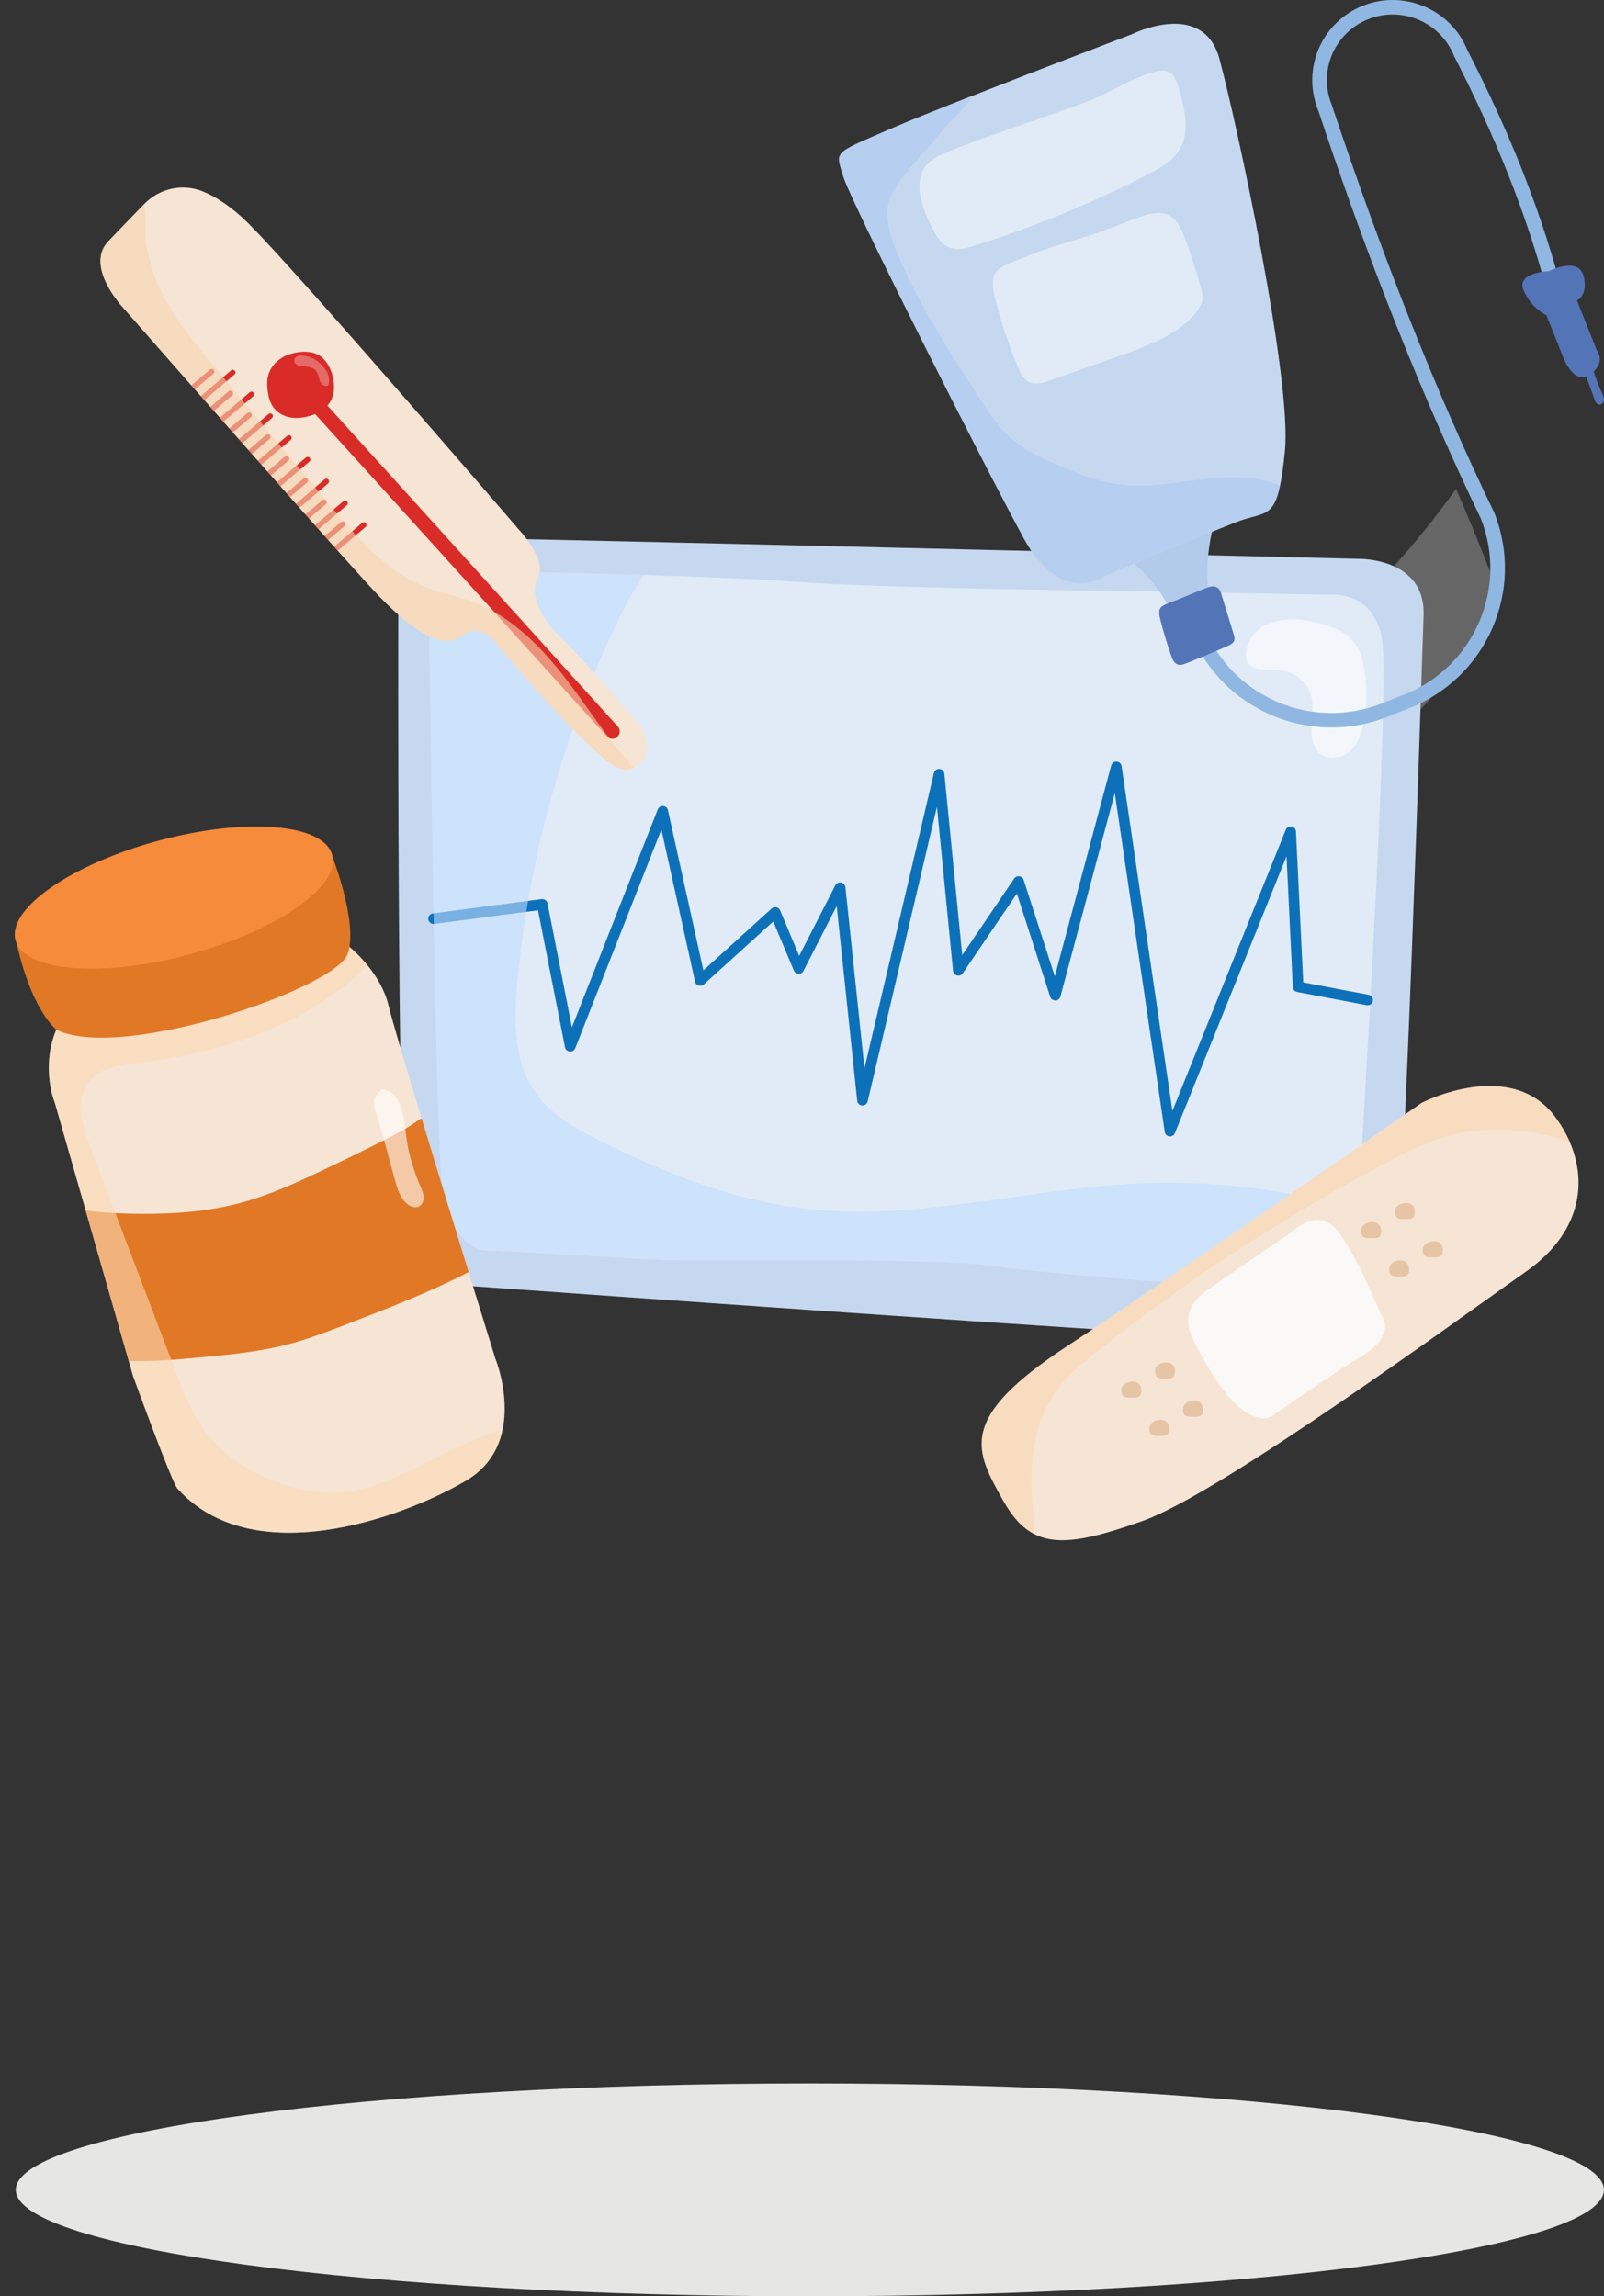 <svg width="102" height="146" viewBox="0 0 102 146" fill="none" xmlns="http://www.w3.org/2000/svg">
<rect x="0" y="0" width="102" height="146" fill="#333333" stroke="none"/>
<path d="M51.499 146.001C79.388 146.001 101.995 142.972 101.995 139.235C101.995 135.498 79.385 132.469 51.499 132.469C23.611 132.469 1.004 135.498 1.004 139.235C1.004 142.972 23.611 146.001 51.499 146.001Z" fill="#E6E6E5"/>
<g opacity="0.5">
<path opacity="0.5" d="M92.593 31.086C82.354 45.365 65.855 54.342 49.889 60.953C40.717 64.754 31.299 67.871 21.701 70.243C23.084 70.951 24.366 71.749 25.463 72.658C25.712 72.884 25.931 73.129 26.162 73.366C26.389 73.251 26.611 73.132 26.838 73.02C36.083 68.493 46.007 65.81 55.779 62.693C65.861 59.475 76.705 55.983 85.286 49.613C89.693 46.342 93.038 42.437 95.387 37.982C94.437 35.474 93.484 33.115 92.593 31.086Z" fill="white"/>
</g>
<path d="M86.488 35.535C86.488 35.535 90.643 35.49 90.528 39.099C90.389 43.41 89.284 77.77 88.733 80.546C88.184 83.323 88.794 85.371 82.903 85.267C77.011 85.163 29.889 81.767 29.889 81.767C29.889 81.767 26.36 81.77 25.876 78.629C25.228 74.437 25.327 37.703 25.327 37.703C25.327 37.703 25.022 34.142 27.982 34.176C32.271 34.227 62.353 34.953 62.353 34.953L86.488 35.535Z" fill="#C6D8F0"/>
<path d="M27.273 38.662L27.517 54.955C27.517 54.955 27.717 68.035 28.012 74.117C28.306 80.2 31.431 79.506 31.431 79.506C31.431 79.506 39.391 79.982 42.158 80.109C44.925 80.234 59.151 79.947 62.836 80.458C66.523 80.966 76.752 81.83 82.317 81.99C87.883 82.147 86.307 77.841 86.307 77.841C86.307 77.841 86.326 77.551 86.358 77.022C86.679 71.817 88.405 43.495 87.883 40.614C87.308 37.441 84.487 37.816 84.487 37.816L72.294 37.59C72.294 37.59 56.235 37.42 50.447 36.986C48.031 36.806 44.465 36.667 40.933 36.561C35.996 36.412 31.129 36.322 29.572 36.268C26.904 36.173 27.273 38.662 27.273 38.662Z" fill="#E1EBF7"/>
<path d="M36.166 66.845C36.187 66.853 36.212 66.856 36.236 66.859C36.385 66.872 36.527 66.787 36.581 66.646L42.058 52.744L44.198 62.414C44.225 62.532 44.311 62.627 44.426 62.662C44.549 62.691 44.667 62.67 44.755 62.59L49.172 58.59L50.481 61.707C50.532 61.829 50.65 61.909 50.781 61.914C50.912 61.92 51.035 61.848 51.094 61.731L53.207 57.611L54.511 69.987C54.526 70.151 54.663 70.276 54.826 70.287C54.992 70.298 55.139 70.189 55.177 70.029L59.581 51.295L60.606 61.728C60.619 61.869 60.715 61.984 60.86 62.021C60.999 62.056 61.144 62 61.224 61.883L64.665 56.813L66.784 63.377C66.829 63.521 66.966 63.614 67.116 63.611C67.266 63.609 67.397 63.505 67.434 63.361L70.891 50.43L74.067 71.968C74.088 72.12 74.209 72.237 74.361 72.252C74.514 72.271 74.658 72.186 74.715 72.042L81.811 54.441L82.212 62.758C82.22 62.912 82.332 63.042 82.487 63.072L86.905 63.909C87.09 63.944 87.266 63.824 87.301 63.643C87.336 63.46 87.215 63.284 87.031 63.25L82.875 62.462L82.412 52.869C82.404 52.712 82.287 52.579 82.132 52.553C81.974 52.526 81.821 52.611 81.762 52.76L74.554 70.633L71.322 48.709C71.298 48.553 71.167 48.43 71.006 48.422C70.846 48.414 70.701 48.518 70.661 48.672L67.076 62.077L65.098 55.946C65.058 55.824 64.951 55.734 64.823 55.715C64.694 55.696 64.566 55.752 64.493 55.859L61.189 60.728L60.054 49.194C60.038 49.029 59.905 48.901 59.739 48.89C59.573 48.88 59.426 48.989 59.388 49.148L54.973 67.923L53.761 56.404C53.745 56.255 53.633 56.135 53.486 56.109C53.339 56.082 53.191 56.154 53.122 56.287L50.821 60.773L49.609 57.885C49.566 57.784 49.475 57.71 49.37 57.686C49.264 57.662 49.151 57.691 49.068 57.766L44.728 61.696L42.475 51.513C42.443 51.369 42.323 51.263 42.17 51.249C42.02 51.239 41.884 51.324 41.828 51.462L36.369 65.319L34.817 57.436C34.783 57.263 34.619 57.143 34.44 57.167L27.529 58.077C27.344 58.101 27.213 58.271 27.237 58.454C27.261 58.638 27.433 58.768 27.617 58.744L34.213 57.877L35.928 66.582C35.957 66.713 36.048 66.808 36.166 66.845Z" fill="#0D71BA"/>
<path opacity="0.6" d="M27.273 38.662L27.517 54.955C27.517 54.955 27.717 68.035 28.012 74.117C28.306 80.2 31.431 79.506 31.431 79.506C31.431 79.506 39.391 79.982 42.158 80.109C44.925 80.234 59.151 79.947 62.836 80.458C66.523 80.966 76.752 81.83 82.317 81.99C87.883 82.147 86.307 77.841 86.307 77.841C86.307 77.841 86.326 77.551 86.358 77.022C82.034 75.678 77.482 75.064 72.953 75.218C65.648 75.468 58.397 77.689 51.135 76.841C46.605 76.311 42.294 74.596 38.219 72.564C36.646 71.779 35.038 70.891 34.032 69.455C32.643 67.466 32.681 64.843 32.903 62.431C33.312 58.019 34.166 53.646 35.442 49.399C36.563 45.654 38.016 42.008 39.771 38.51C40.087 37.88 40.507 37.223 40.933 36.561C35.996 36.412 31.129 36.322 29.572 36.268C26.904 36.173 27.273 38.662 27.273 38.662Z" fill="#C0DCFE"/>
<path opacity="0.6" d="M83.469 39.53C84.368 39.743 85.324 39.988 85.952 40.661C86.498 41.246 86.71 42.065 86.806 42.855C86.924 43.82 86.905 44.804 86.745 45.764C86.632 46.44 86.437 47.137 85.963 47.637C85.49 48.137 84.676 48.371 84.09 48.009C83.531 47.663 83.365 46.927 83.384 46.273C83.4 45.618 83.547 44.956 83.4 44.318C83.213 43.501 82.514 42.826 81.69 42.658C81.048 42.528 80.35 42.682 79.745 42.432C79.587 42.368 79.437 42.272 79.344 42.132C79.191 41.905 79.207 41.608 79.261 41.342C79.635 39.421 81.856 39.15 83.469 39.53Z" fill="white"/>
<path d="M11.286 94.645C16.041 99.935 25.51 96.557 29.609 94.158C31.032 93.326 31.693 92.137 31.953 90.937C32.443 88.679 31.503 86.387 31.503 86.387C31.503 86.387 30.781 84.054 29.802 80.884C28.895 77.945 27.771 74.283 26.805 71.097C25.767 67.666 24.911 64.785 24.713 63.947C24.469 62.932 23.926 62.051 23.369 61.373C22.583 60.41 21.772 59.844 21.772 59.844C8.091 67.025 3.925 64.756 3.925 64.756C2.384 67.493 3.489 70.115 3.489 70.115L5.453 76.972L8.188 86.53L8.455 87.464C8.455 87.464 10.911 94.23 11.286 94.645Z" fill="#F6E5D4"/>
<path d="M8.188 86.528C9.714 86.581 11.268 86.442 12.785 86.299C14.634 86.126 16.491 85.948 18.289 85.482C19.576 85.15 20.818 84.668 22.056 84.192C24.676 83.182 27.311 82.166 29.803 80.881C28.895 77.942 27.772 74.28 26.806 71.094C26.319 71.421 25.928 71.687 25.768 71.775C24.202 72.639 22.589 73.418 20.973 74.189C19.137 75.067 17.286 75.945 15.319 76.474C13.299 77.019 11.191 77.182 9.095 77.179C7.881 77.176 6.655 77.118 5.451 76.966L8.188 86.528Z" fill="#E07826"/>
<path opacity="0.6" d="M11.287 94.645C16.041 99.935 25.511 96.557 29.61 94.158C31.033 93.326 31.694 92.137 31.954 90.937C28.269 91.876 25.131 94.757 21.326 94.9C19.934 94.953 18.546 94.626 17.259 94.1C15.635 93.437 14.12 92.429 13.069 91.036C12.202 89.884 11.677 88.52 11.164 87.174C9.366 82.456 7.568 77.738 5.769 73.022C5.234 71.615 4.745 69.892 5.705 68.73C6.444 67.836 7.739 67.69 8.895 67.557C14.211 66.95 19.63 65.123 23.367 61.373C22.581 60.41 21.77 59.844 21.77 59.844C8.089 67.025 3.923 64.756 3.923 64.756C2.382 67.493 3.487 70.115 3.487 70.115L5.451 76.972L8.186 86.53L8.453 87.464C8.456 87.464 10.912 94.23 11.287 94.645Z" fill="#FED9B4"/>
<path d="M21.083 54.305C21.083 54.305 22.814 58.685 22.105 60.661C21.316 62.855 7.678 67.518 3.584 65.467C3.584 65.467 1.901 64.212 0.951 59.451L21.083 54.305Z" fill="#E07826"/>
<path d="M12.042 60.684C17.603 59.186 21.669 56.354 21.125 54.358C20.58 52.362 15.63 51.958 10.069 53.456C4.508 54.954 0.442 57.786 0.987 59.782C1.532 61.778 6.481 62.181 12.042 60.684Z" fill="#F68B3B"/>
<path opacity="0.6" d="M24.495 69.319C24.886 69.362 25.178 69.7 25.352 70.051C25.718 70.787 25.74 71.638 25.86 72.452C26.012 73.484 26.331 74.49 26.74 75.45C26.831 75.662 26.925 75.878 26.938 76.109C26.949 76.341 26.858 76.591 26.655 76.702C26.414 76.833 26.109 76.726 25.897 76.553C25.445 76.186 25.266 75.588 25.113 75.027C24.784 73.817 24.455 72.607 24.126 71.397C24.016 70.99 23.735 70.428 23.773 70.003C23.786 69.827 24.23 69.045 24.495 69.319Z" fill="white"/>
<path d="M88.203 45.582L89.621 45.024C94.555 43.082 96.979 37.513 95.026 32.609L95.013 32.58C91.344 24.976 87.965 16.491 84.679 6.643L84.671 6.619C83.82 4.483 84.877 2.06 87.023 1.215C89.172 0.369 91.609 1.419 92.46 3.552L92.479 3.592C95.074 8.635 96.969 13.382 98.264 18.109L99.16 17.866C97.849 13.087 95.938 8.287 93.316 3.193C92.27 0.6 89.297 -0.674 86.68 0.358C84.061 1.39 82.771 4.345 83.802 6.949C87.095 16.821 90.485 25.335 94.167 32.968C95.922 37.393 93.731 42.417 89.279 44.17L87.861 44.729C83.403 46.484 78.34 44.306 76.577 39.875L75.713 40.215C77.669 45.114 83.272 47.524 88.203 45.582Z" fill="#8FB7E1"/>
<path d="M77.54 32.121C77.54 32.121 76.187 35.717 77.061 38.65L74.779 39.549C74.779 39.549 73.361 35.807 70.375 34.94L77.54 32.121Z" fill="#B2CBEA"/>
<path d="M65.111 34.241C67.546 38.696 70.334 36.584 70.334 36.584C70.334 36.584 76.421 34.055 78.561 33.212C80.269 32.542 80.956 32.999 81.4 30.871C81.516 30.331 81.615 29.627 81.708 28.691C82.179 24.076 78.591 7.61 77.55 3.757C76.509 -0.097 71.971 2.18 71.971 2.18C71.971 2.18 66.465 4.27 61.817 6.1C59.674 6.943 57.715 7.727 56.559 8.227C52.902 9.815 53.142 9.592 53.621 11.206C54.103 12.823 62.679 29.786 65.111 34.241Z" fill="#C6D8F0"/>
<path d="M76.638 37.408C76.892 37.304 77.2 37.206 77.422 37.365C77.564 37.466 77.625 37.647 77.676 37.812C77.933 38.647 78.19 39.482 78.447 40.315C78.489 40.453 78.532 40.605 78.481 40.74C78.42 40.908 78.238 40.998 78.075 41.07C77.197 41.456 76.314 41.825 75.423 42.179C75.26 42.243 75.081 42.309 74.912 42.259C74.674 42.19 74.559 41.926 74.476 41.693C74.208 40.926 73.975 40.147 73.778 39.363C73.566 38.522 73.9 38.522 74.62 38.23C75.295 37.956 75.966 37.682 76.638 37.408Z" fill="#5474B8"/>
<path d="M98.49 17.244C98.49 17.244 100.364 16.286 100.693 17.525C101.022 18.762 100.283 19.108 100.283 19.108L101.543 22.276C101.543 22.276 102.183 23.063 101.107 23.815C100.032 24.568 99.355 22.592 99.355 22.592L98.335 20.041C98.335 20.041 97.407 19.64 96.891 18.478C96.371 17.31 98.49 17.244 98.49 17.244Z" fill="#5474B8"/>
<path d="M100.815 22.289C101.265 23.122 101.428 24.079 101.846 24.927C101.921 25.079 102.003 25.236 101.998 25.404C101.993 25.571 101.851 25.747 101.685 25.723C101.527 25.699 101.444 25.526 101.391 25.377C101.12 24.627 100.848 23.877 100.577 23.127C100.508 22.933 100.165 22.313 100.27 22.116C100.414 21.829 100.733 22.087 100.815 22.289Z" fill="#5474B8"/>
<path d="M73.315 4.598C73.655 4.5 74.035 4.417 74.345 4.582C74.674 4.758 74.811 5.146 74.921 5.5C75.335 6.84 75.723 8.386 74.969 9.569C74.525 10.266 73.762 10.689 73.026 11.072C69.473 12.912 65.754 14.439 61.93 15.633C61.449 15.782 60.929 15.928 60.45 15.769C59.827 15.561 59.482 14.918 59.196 14.33C58.604 13.104 58.045 11.537 58.92 10.495C59.276 10.069 59.808 9.835 60.325 9.628C61.419 9.183 62.532 8.792 63.645 8.399C65.427 7.771 67.22 7.17 68.991 6.513C70.484 5.955 71.763 5.053 73.315 4.598Z" fill="#E1EBF7"/>
<path d="M72.434 13.822C73.031 13.609 73.703 13.404 74.278 13.667C74.84 13.925 75.124 14.548 75.34 15.125C75.715 16.114 76.044 17.119 76.328 18.138C76.413 18.449 76.496 18.776 76.44 19.096C76.389 19.383 76.231 19.638 76.052 19.869C75.308 20.824 74.203 21.425 73.087 21.899C72.325 22.223 71.543 22.5 70.762 22.776C69.448 23.242 68.135 23.71 66.821 24.175C66.337 24.348 65.767 24.513 65.333 24.237C65.05 24.058 64.9 23.734 64.771 23.428C64.151 21.955 63.645 20.436 63.262 18.886C63.126 18.33 63.021 17.678 63.391 17.236C63.578 17.013 63.854 16.888 64.124 16.771C65.494 16.183 66.904 15.678 68.338 15.268C69.732 14.872 71.065 14.314 72.434 13.822Z" fill="#E1EBF7"/>
<path opacity="0.6" d="M65.112 34.24C67.546 38.695 70.335 36.584 70.335 36.584C70.335 36.584 76.422 34.054 78.562 33.211C80.269 32.541 80.957 32.998 81.401 30.871C78.287 29.517 74.666 31.203 71.279 30.815C69.781 30.642 68.362 30.062 66.987 29.442C66.048 29.02 65.109 28.567 64.33 27.895C63.506 27.182 62.901 26.256 62.31 25.344C60.381 22.368 58.441 19.376 57.066 16.107C56.624 15.059 56.239 13.905 56.541 12.809C56.758 12.019 57.307 11.368 57.839 10.743C58.61 9.841 59.38 8.937 60.154 8.033C60.523 7.602 61.51 6.785 61.815 6.094C59.672 6.937 57.713 7.721 56.557 8.221C52.9 9.809 53.141 9.586 53.62 11.2C54.104 12.823 62.679 29.786 65.112 34.24Z" fill="#ABC9F1"/>
<path d="M7.867 19.604C7.867 19.604 9.711 21.708 12.167 24.5C12.242 24.585 12.317 24.67 12.392 24.753C12.518 24.894 12.643 25.038 12.772 25.184C12.847 25.269 12.922 25.354 12.997 25.436C13.122 25.58 13.248 25.724 13.377 25.87C13.451 25.955 13.526 26.04 13.601 26.123C13.727 26.266 13.853 26.41 13.981 26.553C14.056 26.639 14.131 26.724 14.206 26.806C14.332 26.95 14.458 27.096 14.586 27.24C14.664 27.325 14.736 27.41 14.811 27.492C14.937 27.636 15.062 27.779 15.191 27.923C15.266 28.008 15.341 28.093 15.415 28.176C15.541 28.319 15.67 28.463 15.795 28.607C15.87 28.692 15.945 28.777 16.02 28.859C16.146 29.003 16.274 29.147 16.4 29.29C16.475 29.375 16.55 29.46 16.625 29.543C16.753 29.686 16.879 29.83 17.005 29.974C17.08 30.059 17.155 30.144 17.23 30.226C17.355 30.37 17.484 30.514 17.61 30.657C17.684 30.742 17.759 30.828 17.834 30.913C17.963 31.056 18.088 31.2 18.214 31.343C18.289 31.428 18.364 31.514 18.439 31.596C18.567 31.74 18.693 31.883 18.819 32.027C18.894 32.112 18.969 32.197 19.044 32.28C19.172 32.423 19.301 32.567 19.426 32.71C19.501 32.796 19.576 32.881 19.651 32.963C19.779 33.109 19.908 33.25 20.034 33.394C20.109 33.479 20.183 33.564 20.259 33.647C20.387 33.793 20.515 33.934 20.641 34.075C20.716 34.16 20.791 34.245 20.866 34.328C20.994 34.474 21.123 34.615 21.248 34.756C21.326 34.841 21.401 34.926 21.473 35.008C22.755 36.442 23.742 37.527 24.176 37.974C26.225 40.086 28.24 41.397 29.353 40.453C30.466 39.506 31.478 40.812 31.478 40.812C31.478 40.812 34.707 44.668 36.751 46.681C38.536 48.437 39.398 49.24 40.299 48.822C40.43 48.761 40.562 48.676 40.698 48.562C41.763 47.668 40.588 45.969 40.588 45.969C40.588 45.969 36.837 41.633 35.579 40.439C34.322 39.245 33.656 37.727 34.215 36.703C34.774 35.679 33.193 33.899 33.193 33.899C33.193 33.899 19.4 17.857 15.935 14.343C14.779 13.17 13.751 12.516 12.892 12.168C11.611 11.644 10.134 11.979 9.173 12.971C9.165 12.981 9.154 12.989 9.146 13C8.518 13.646 7.677 14.513 6.885 15.343C5.344 16.963 7.867 19.604 7.867 19.604Z" fill="#F6E5D4"/>
<path d="M20.405 22.666C20.726 22.911 20.945 23.284 21.084 23.677C21.301 24.297 21.32 25.036 20.975 25.584C20.683 26.047 20.175 26.308 19.669 26.451C19.262 26.566 18.831 26.619 18.417 26.534C18.002 26.451 17.601 26.22 17.354 25.855C17.146 25.547 17.057 25.166 17.015 24.791C16.983 24.507 16.974 24.214 17.039 23.935C17.154 23.427 17.502 22.999 17.93 22.744C18.577 22.353 19.757 22.174 20.405 22.666Z" fill="#D92B27"/>
<path d="M39.254 46.854C39.447 46.681 39.463 46.386 39.289 46.194L19.826 24.691L19.125 25.316L38.588 46.819C38.764 47.011 39.062 47.027 39.254 46.854Z" fill="#D92B27"/>
<path d="M21.242 34.766C21.32 34.851 21.395 34.936 21.467 35.018L23.246 33.505C23.319 33.444 23.326 33.338 23.265 33.266C23.23 33.226 23.179 33.205 23.128 33.207C23.091 33.21 23.056 33.223 23.024 33.247L21.242 34.766Z" fill="#D92B27"/>
<path d="M20.635 34.086C20.71 34.171 20.785 34.256 20.86 34.339L21.908 33.45C21.981 33.389 21.989 33.283 21.927 33.211C21.892 33.171 21.841 33.15 21.791 33.153C21.753 33.155 21.718 33.169 21.686 33.193L20.635 34.086Z" fill="#D92B27"/>
<path d="M20.027 33.402C20.102 33.487 20.177 33.572 20.252 33.654L22.058 32.122C22.128 32.061 22.139 31.955 22.077 31.883C22.042 31.843 21.991 31.822 21.941 31.824C21.903 31.827 21.866 31.84 21.836 31.864L20.027 33.402Z" fill="#D92B27"/>
<path d="M19.42 32.717C19.495 32.802 19.57 32.887 19.645 32.969L20.715 32.06C20.785 31.999 20.795 31.892 20.734 31.82C20.699 31.781 20.648 31.759 20.597 31.762C20.56 31.765 20.522 31.778 20.493 31.802L19.42 32.717Z" fill="#D92B27"/>
<path d="M18.812 32.036C18.887 32.121 18.962 32.206 19.037 32.289L20.865 30.736C20.934 30.674 20.945 30.568 20.884 30.496C20.846 30.456 20.798 30.435 20.744 30.438C20.707 30.44 20.672 30.454 20.64 30.478L18.812 32.036Z" fill="#D92B27"/>
<path d="M18.209 31.356C18.284 31.442 18.359 31.527 18.434 31.609L19.528 30.681C19.598 30.62 19.608 30.513 19.547 30.442C19.509 30.402 19.459 30.38 19.408 30.383C19.37 30.386 19.335 30.399 19.303 30.423L18.209 31.356Z" fill="#D92B27"/>
<path d="M17.605 30.665C17.68 30.75 17.755 30.836 17.83 30.921L19.676 29.349C19.749 29.288 19.757 29.181 19.695 29.11C19.66 29.07 19.61 29.048 19.559 29.051C19.521 29.054 19.486 29.067 19.454 29.091L17.605 30.665Z" fill="#D92B27"/>
<path d="M16.996 29.985C17.071 30.07 17.146 30.155 17.221 30.237L18.334 29.293C18.406 29.232 18.414 29.125 18.353 29.054C18.318 29.011 18.267 28.99 18.213 28.992C18.179 28.995 18.141 29.008 18.112 29.032L16.996 29.985Z" fill="#D92B27"/>
<path d="M16.395 29.299C16.47 29.384 16.544 29.469 16.619 29.551L18.487 27.966C18.559 27.905 18.567 27.799 18.506 27.727C18.471 27.687 18.42 27.666 18.369 27.668C18.332 27.671 18.297 27.684 18.265 27.708L16.395 29.299Z" fill="#D92B27"/>
<path d="M15.789 28.615C15.864 28.7 15.939 28.785 16.014 28.868L17.146 27.907C17.218 27.846 17.226 27.74 17.164 27.668C17.13 27.628 17.079 27.607 17.028 27.61C16.99 27.612 16.956 27.626 16.924 27.649L15.789 28.615Z" fill="#D92B27"/>
<path d="M15.185 27.932C15.261 28.017 15.335 28.102 15.41 28.184L17.297 26.583C17.366 26.522 17.377 26.416 17.315 26.344C17.281 26.304 17.23 26.283 17.179 26.285C17.142 26.288 17.104 26.301 17.075 26.325L15.185 27.932Z" fill="#D92B27"/>
<path d="M14.582 27.244C14.66 27.329 14.732 27.414 14.807 27.497L15.955 26.521C16.024 26.46 16.035 26.353 15.973 26.281C15.939 26.241 15.888 26.22 15.837 26.223C15.8 26.226 15.765 26.239 15.735 26.263L14.582 27.244Z" fill="#D92B27"/>
<path d="M13.977 26.561C14.052 26.646 14.126 26.731 14.201 26.814L16.104 25.197C16.176 25.135 16.184 25.029 16.122 24.957C16.088 24.917 16.037 24.896 15.986 24.899C15.948 24.901 15.914 24.915 15.882 24.939L13.977 26.561Z" fill="#D92B27"/>
<path d="M13.373 25.875C13.448 25.96 13.523 26.045 13.598 26.127L14.762 25.138C14.834 25.077 14.842 24.97 14.78 24.899C14.746 24.859 14.695 24.837 14.644 24.84C14.607 24.843 14.572 24.856 14.54 24.88L13.373 25.875Z" fill="#D92B27"/>
<path d="M12.77 25.185C12.845 25.27 12.919 25.355 12.994 25.438L14.913 23.81C14.985 23.749 14.993 23.642 14.931 23.57C14.897 23.531 14.846 23.509 14.795 23.512C14.758 23.515 14.723 23.528 14.691 23.552L12.77 25.185Z" fill="#D92B27"/>
<path d="M12.168 24.505C12.243 24.59 12.318 24.675 12.393 24.758L13.575 23.755C13.648 23.694 13.656 23.588 13.594 23.516C13.559 23.476 13.508 23.455 13.458 23.457C13.42 23.46 13.385 23.473 13.353 23.497L12.168 24.505Z" fill="#D92B27"/>
<path opacity="0.3" d="M19.236 22.605C19.129 22.597 19.017 22.6 18.918 22.64C18.819 22.68 18.731 22.765 18.709 22.869C18.682 23.012 18.79 23.156 18.923 23.22C19.057 23.283 19.21 23.291 19.357 23.299C19.624 23.315 19.919 23.363 20.087 23.568C20.221 23.727 20.245 23.948 20.312 24.145C20.379 24.342 20.534 24.547 20.743 24.539C20.796 24.536 20.852 24.517 20.882 24.472C20.901 24.443 20.909 24.408 20.911 24.374C20.978 23.877 20.799 23.592 20.48 23.23C20.173 22.877 19.718 22.64 19.236 22.605Z" fill="white"/>
<path opacity="0.6" d="M7.867 19.607C7.867 19.607 9.711 21.71 12.167 24.503C12.242 24.588 12.317 24.673 12.392 24.756C12.518 24.896 12.643 25.04 12.772 25.186C12.847 25.271 12.922 25.357 12.997 25.439C13.122 25.583 13.248 25.726 13.377 25.872C13.451 25.958 13.526 26.043 13.601 26.125C13.727 26.269 13.853 26.412 13.981 26.556C14.056 26.641 14.131 26.726 14.206 26.809C14.332 26.952 14.458 27.099 14.586 27.242C14.664 27.327 14.736 27.412 14.811 27.495C14.937 27.639 15.062 27.782 15.191 27.926C15.266 28.011 15.341 28.096 15.415 28.178C15.541 28.322 15.67 28.466 15.795 28.609C15.87 28.694 15.945 28.779 16.02 28.862C16.146 29.006 16.274 29.149 16.4 29.293C16.475 29.378 16.55 29.463 16.625 29.545C16.753 29.689 16.879 29.833 17.005 29.976C17.08 30.061 17.155 30.146 17.23 30.229C17.355 30.373 17.484 30.516 17.61 30.66C17.684 30.745 17.759 30.83 17.834 30.915C17.963 31.059 18.088 31.202 18.214 31.346C18.289 31.431 18.364 31.516 18.439 31.599C18.567 31.742 18.693 31.886 18.819 32.029C18.894 32.115 18.969 32.2 19.044 32.282C19.172 32.426 19.301 32.569 19.426 32.713C19.501 32.798 19.576 32.883 19.651 32.966C19.779 33.112 19.908 33.253 20.034 33.397C20.109 33.482 20.183 33.567 20.259 33.649C20.387 33.795 20.515 33.937 20.641 34.077C20.716 34.163 20.791 34.248 20.866 34.33C20.994 34.476 21.123 34.617 21.248 34.758C21.326 34.843 21.401 34.928 21.473 35.011C22.755 36.444 23.742 37.53 24.176 37.976C26.225 40.088 28.24 41.399 29.353 40.455C30.466 39.508 31.478 40.814 31.478 40.814C31.478 40.814 34.707 44.671 36.751 46.684C38.536 48.439 39.398 49.242 40.299 48.825C40.27 48.793 40.24 48.761 40.211 48.729C38.56 46.894 37.265 44.774 35.732 42.838C34.199 40.902 32.353 39.104 30.027 38.25C29.085 37.905 28.087 37.724 27.148 37.365C24.582 36.383 22.712 34.197 20.957 32.093C18.525 29.178 16.092 26.261 13.658 23.349C12.389 21.83 11.11 20.293 10.243 18.519C9.703 17.415 9.334 16.21 9.256 14.979C9.216 14.343 9.323 13.63 9.146 13C8.518 13.646 7.677 14.513 6.885 15.343C5.344 16.965 7.867 19.607 7.867 19.607Z" fill="#F6D3AF"/>
<path d="M63.79 95.399C64.379 96.452 65.007 97.144 65.765 97.534C67.293 98.322 69.35 97.878 72.681 96.697C77.661 94.928 93.011 83.678 97.041 80.848C100.418 78.478 101.006 75.324 99.818 72.595C99.588 72.066 99.291 71.555 98.938 71.069C96.088 67.167 90.403 70.124 90.403 70.124C90.403 70.124 74.814 81.024 67.82 85.619C60.828 90.215 62.014 92.218 63.79 95.399Z" fill="#F6E5D4"/>
<path d="M82.216 78.282C82.216 78.282 83.826 76.681 85.076 78.282C86.326 79.883 87.581 83.152 87.936 83.782C88.295 84.415 88.025 85.391 86.505 86.279C84.985 87.168 81.049 89.923 81.049 89.923C81.049 89.923 80.335 90.724 78.815 89.479C77.295 88.234 75.864 85.125 75.864 85.125C75.864 85.125 74.791 83.436 76.669 82.104C78.55 80.771 82.216 78.282 82.216 78.282Z" fill="#FBF9F7"/>
<path d="M89.876 76.705C89.956 76.824 89.98 76.971 89.972 77.114C89.967 77.234 89.932 77.362 89.838 77.433C89.747 77.505 89.619 77.508 89.503 77.508C89.404 77.508 89.308 77.508 89.209 77.508C89.054 77.508 88.871 77.495 88.783 77.37C88.754 77.327 88.738 77.276 88.724 77.226C88.706 77.146 88.689 77.064 88.697 76.984C88.716 76.8 88.858 76.649 89.027 76.572C89.303 76.447 89.691 76.428 89.876 76.705Z" fill="#E6C5A6"/>
<path d="M91.653 79.138C91.733 79.258 91.757 79.404 91.749 79.548C91.744 79.668 91.709 79.795 91.615 79.867C91.524 79.939 91.396 79.941 91.281 79.941C91.182 79.941 91.085 79.941 90.986 79.941C90.831 79.941 90.649 79.928 90.56 79.803C90.531 79.76 90.515 79.71 90.501 79.659C90.483 79.58 90.467 79.497 90.475 79.417C90.493 79.234 90.638 79.082 90.804 79.005C91.08 78.88 91.468 78.862 91.653 79.138Z" fill="#E6C5A6"/>
<path d="M87.731 77.923C87.811 78.043 87.835 78.189 87.828 78.333C87.822 78.453 87.787 78.58 87.694 78.652C87.603 78.724 87.474 78.727 87.359 78.727C87.26 78.727 87.163 78.727 87.064 78.727C86.909 78.727 86.727 78.713 86.639 78.588C86.609 78.546 86.593 78.495 86.58 78.445C86.561 78.365 86.545 78.282 86.553 78.203C86.572 78.019 86.714 77.868 86.882 77.79C87.155 77.665 87.546 77.647 87.731 77.923Z" fill="#E6C5A6"/>
<path d="M89.51 80.357C89.591 80.477 89.615 80.623 89.607 80.766C89.601 80.886 89.567 81.014 89.473 81.086C89.382 81.157 89.253 81.16 89.138 81.16C89.039 81.16 88.943 81.16 88.844 81.16C88.688 81.16 88.506 81.147 88.418 81.022C88.388 80.979 88.372 80.929 88.359 80.878C88.34 80.798 88.324 80.716 88.332 80.636C88.351 80.453 88.496 80.301 88.662 80.224C88.937 80.099 89.326 80.08 89.51 80.357Z" fill="#E6C5A6"/>
<path d="M74.626 86.841C74.706 86.961 74.73 87.107 74.722 87.251C74.717 87.371 74.682 87.498 74.588 87.57C74.497 87.642 74.369 87.644 74.253 87.644C74.154 87.644 74.058 87.644 73.959 87.644C73.804 87.644 73.621 87.631 73.533 87.506C73.504 87.464 73.488 87.413 73.474 87.363C73.456 87.283 73.439 87.2 73.447 87.121C73.466 86.937 73.608 86.785 73.777 86.708C74.053 86.583 74.441 86.565 74.626 86.841Z" fill="#E6C5A6"/>
<path d="M76.403 89.275C76.483 89.395 76.507 89.541 76.499 89.684C76.494 89.804 76.459 89.932 76.365 90.004C76.274 90.075 76.146 90.078 76.031 90.078C75.932 90.078 75.835 90.078 75.736 90.078C75.581 90.078 75.399 90.065 75.31 89.94C75.281 89.897 75.265 89.847 75.251 89.796C75.233 89.716 75.217 89.634 75.225 89.554C75.243 89.371 75.385 89.219 75.554 89.142C75.827 89.017 76.218 88.998 76.403 89.275Z" fill="#E6C5A6"/>
<path d="M72.481 88.06C72.561 88.18 72.585 88.326 72.578 88.47C72.572 88.589 72.537 88.717 72.444 88.789C72.353 88.861 72.224 88.863 72.109 88.863C72.01 88.863 71.913 88.863 71.814 88.863C71.659 88.863 71.477 88.85 71.389 88.725C71.359 88.682 71.343 88.632 71.33 88.581C71.311 88.501 71.295 88.419 71.303 88.339C71.322 88.156 71.466 88.004 71.632 87.927C71.905 87.802 72.294 87.784 72.481 88.06Z" fill="#E6C5A6"/>
<path d="M74.26 90.495C74.341 90.615 74.365 90.761 74.357 90.904C74.351 91.024 74.317 91.152 74.223 91.224C74.132 91.295 74.003 91.298 73.888 91.298C73.789 91.298 73.693 91.298 73.594 91.298C73.438 91.298 73.256 91.285 73.168 91.16C73.138 91.117 73.122 91.067 73.109 91.016C73.09 90.936 73.074 90.854 73.082 90.774C73.101 90.591 73.243 90.439 73.412 90.362C73.687 90.234 74.076 90.218 74.26 90.495Z" fill="#E6C5A6"/>
<path opacity="0.6" d="M63.79 95.4C64.379 96.453 65.007 97.145 65.765 97.536C65.759 96.714 65.663 95.876 65.615 95.057C65.489 92.858 65.775 90.549 66.99 88.706C67.777 87.514 68.906 86.591 70.032 85.706C75.694 81.264 81.752 77.323 88.115 73.95C89.501 73.216 90.919 72.501 92.447 72.131C93.795 71.804 95.2 71.756 96.581 71.9C97.322 71.977 98.058 72.107 98.785 72.28C99.056 72.344 99.446 72.511 99.818 72.599C99.588 72.07 99.291 71.559 98.938 71.073C96.088 67.171 90.403 70.128 90.403 70.128C90.403 70.128 74.814 81.028 67.82 85.623C60.828 90.216 62.014 92.219 63.79 95.4Z" fill="#FAD6B3"/>
</svg>
